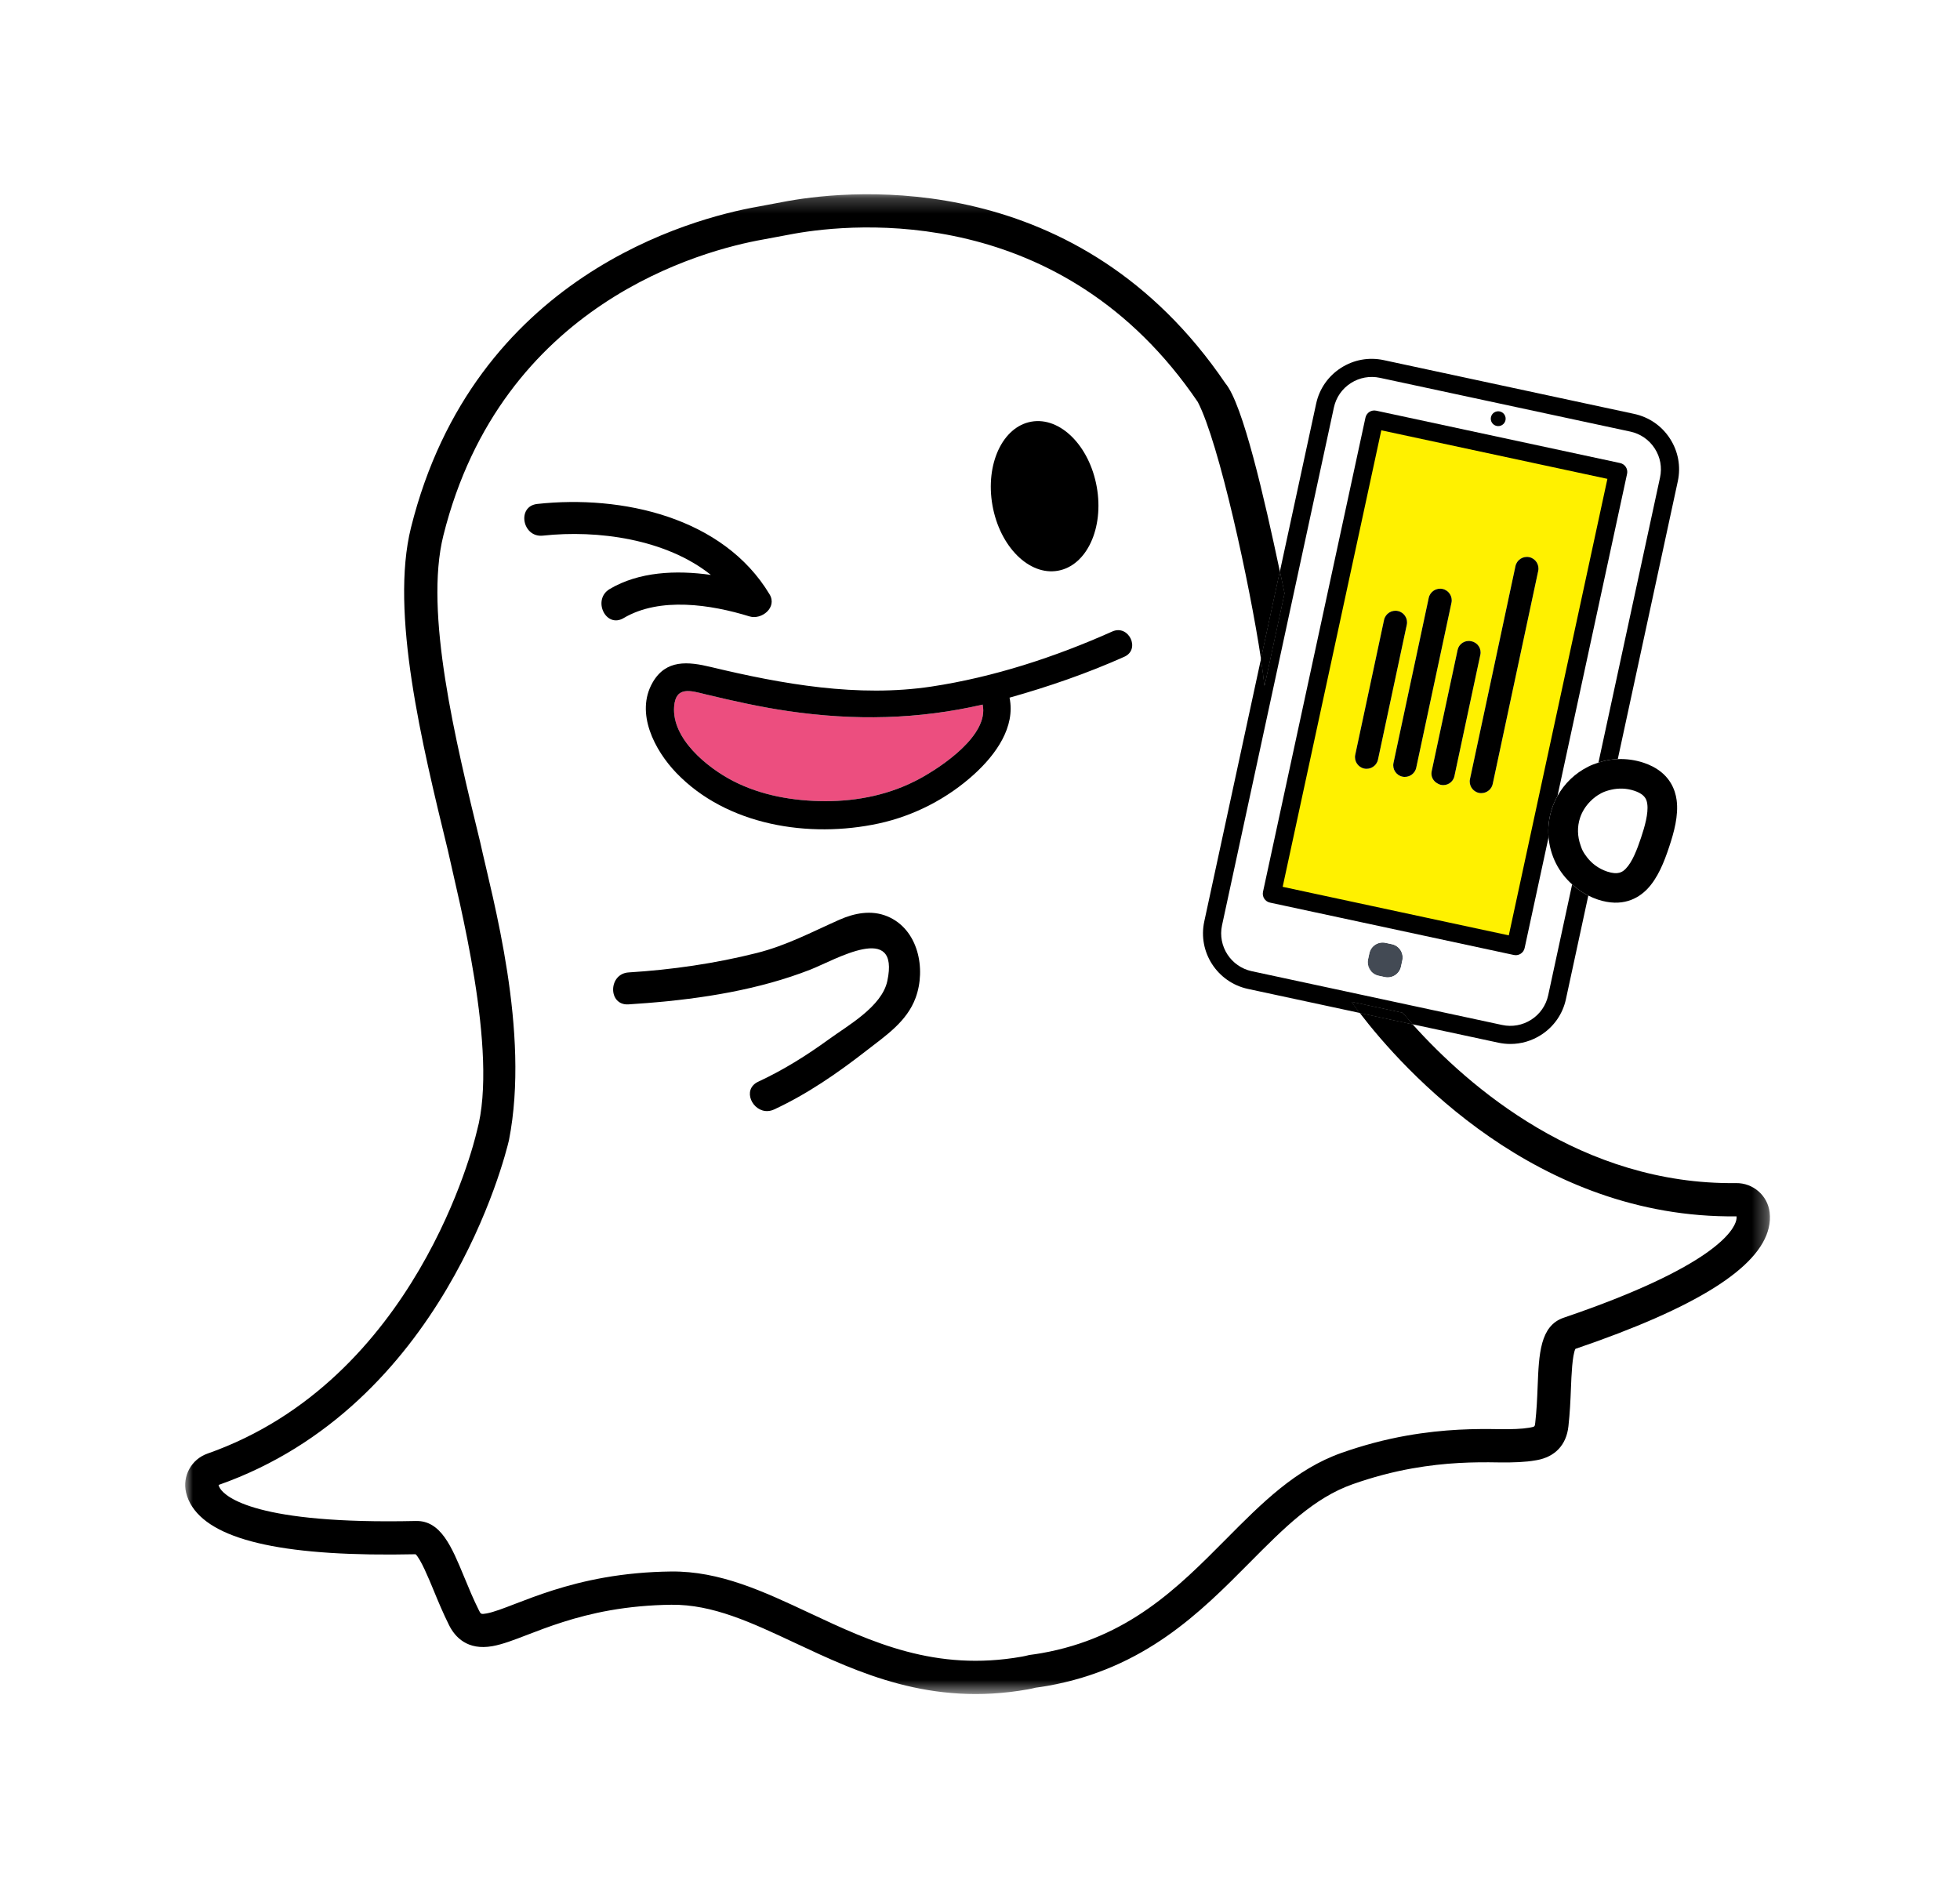 <?xml version="1.0" encoding="UTF-8"?>
<svg width="127px" height="123px" viewBox="0 0 127 123" version="1.1" xmlns="http://www.w3.org/2000/svg" xmlns:xlink="http://www.w3.org/1999/xlink">
    <!-- Generator: Sketch 44.1 (41455) - http://www.bohemiancoding.com/sketch -->
    <title>Page 1 Copy 5</title>
    <desc>Created with Sketch.</desc>
    <defs>
        <filter x="-20.9%" y="-17.7%" width="141.7%" height="143.4%" filterUnits="objectBoundingBox" id="filter-1">
            <feOffset dx="0" dy="4" in="SourceAlpha" result="shadowOffsetOuter1"></feOffset>
            <feGaussianBlur stdDeviation="6.5" in="shadowOffsetOuter1" result="shadowBlurOuter1"></feGaussianBlur>
            <feColorMatrix values="0 0 0 0 0   0 0 0 0 0   0 0 0 0 0  0 0 0 0.239 0" type="matrix" in="shadowBlurOuter1" result="shadowMatrixOuter1"></feColorMatrix>
            <feMerge>
                <feMergeNode in="shadowMatrixOuter1"></feMergeNode>
                <feMergeNode in="SourceGraphic"></feMergeNode>
            </feMerge>
        </filter>
        <polygon id="path-2" points="0 0.23 0 97.413 102.686 97.413 102.686 0.23"></polygon>
    </defs>
    <g id="Page-1" stroke="none" stroke-width="1" fill="none" fill-rule="evenodd">
        <g id="Homepage-—-Drive-Action" transform="translate(-1245, -447)">
            <g id="Page-1-Copy-5" filter="url(#filter-1)" transform="translate(1257, 455)">
                <path d="M39.075,34.078 C37.272,33.815 35.497,33.42 33.727,32.992 C32.773,32.761 31.78,32.424 31.68,33.788 C31.525,35.883 33.84,37.746 35.49,38.601 C37.323,39.55 39.426,39.911 41.476,39.914 C43.613,39.917 45.729,39.473 47.61,38.448 C48.987,37.698 52.101,35.643 51.671,33.656 C47.498,34.621 43.363,34.704 39.075,34.078" id="Fill-1" fill="#EC4E7F"></path>
                <path d="M85.557,34.888 L84.862,38.143 L84.722,38.8 C84.656,39.106 84.409,39.328 84.117,39.381 C84.024,39.398 83.927,39.399 83.828,39.379 C83.423,39.292 83.162,38.891 83.248,38.487 L83.319,38.158 L84.165,34.196 L84.585,32.226 L86.197,24.681 C86.283,24.277 86.685,24.017 87.091,24.103 C87.496,24.189 87.757,24.59 87.67,24.994 L85.557,34.888 Z M78.292,37.435 L79.226,33.064 L79.457,31.979 L79.744,30.636 L80.576,26.74 C80.662,26.336 81.065,26.076 81.47,26.162 L81.47,26.162 C81.875,26.248 82.136,26.649 82.05,27.053 L81.33,30.426 L81.028,31.838 L80.774,33.027 L79.766,37.748 C79.68,38.152 79.277,38.412 78.872,38.326 C78.467,38.24 78.206,37.839 78.292,37.435 L78.292,37.435 Z M83.397,32.874 L82.931,35.056 L82.51,37.029 L82.24,38.295 C82.156,38.687 81.765,38.94 81.371,38.857 L81.33,38.848 C81.268,38.835 81.217,38.802 81.163,38.775 C80.872,38.63 80.695,38.313 80.766,37.982 L81.736,33.437 L82.043,32.003 L82.349,30.57 L82.447,30.112 C82.53,29.719 82.921,29.466 83.316,29.55 L83.357,29.559 C83.751,29.642 84.004,30.032 83.92,30.425 L83.736,31.286 L83.397,32.874 Z M76.691,32.806 L76.882,31.91 L77.681,28.17 C77.767,27.766 78.169,27.505 78.575,27.592 C78.98,27.677 79.241,28.079 79.154,28.482 L78.606,31.051 L78.349,32.254 L78.083,33.499 L77.288,37.222 C77.202,37.626 76.8,37.886 76.395,37.8 C75.989,37.714 75.728,37.313 75.814,36.909 L76.285,34.704 L76.691,32.806 Z M77.051,15.185 L73.343,32.352 L73.06,33.663 L72.592,35.829 L70.413,45.914 L73.149,46.501 L75.169,46.935 L76.492,47.22 L86.215,49.308 L92.853,18.579 L77.051,15.185 Z" id="Fill-3" fill="#FFF100"></path>
                <path d="M77.319,51.225 L77.728,51.314 C78.206,51.416 78.676,51.113 78.779,50.637 L78.867,50.229 C78.97,49.753 78.666,49.284 78.189,49.182 L77.779,49.094 C77.302,48.991 76.831,49.294 76.729,49.77 L76.641,50.178 C76.617,50.287 76.617,50.396 76.634,50.5 C76.698,50.647 76.769,50.798 76.85,50.952 C76.97,51.085 77.13,51.185 77.319,51.225" id="Fill-5" fill="#434A54"></path>
                <path d="M76.633,50.499 C76.66,50.67 76.736,50.826 76.849,50.952 C76.77,50.798 76.698,50.647 76.633,50.499" id="Fill-7" fill="#434A54"></path>
                <path d="M86.215,49.307 L76.492,47.219 L75.17,46.935 L73.148,46.501 L70.413,45.914 L72.592,35.83 L73.06,33.663 L73.343,32.352 L77.051,15.185 L92.853,18.579 L86.215,49.307 Z M78.867,50.229 L78.779,50.637 C78.676,51.113 78.206,51.416 77.728,51.314 L77.318,51.226 C77.13,51.185 76.969,51.085 76.849,50.952 C76.736,50.826 76.66,50.669 76.633,50.499 C76.617,50.395 76.617,50.287 76.64,50.178 L76.729,49.769 C76.832,49.293 77.302,48.991 77.779,49.093 L78.189,49.181 C78.666,49.284 78.97,49.753 78.867,50.229 L78.867,50.229 Z M84.607,15.03 C84.663,14.77 84.92,14.605 85.179,14.661 C85.44,14.717 85.605,14.972 85.549,15.232 C85.493,15.491 85.237,15.656 84.977,15.6 C84.717,15.544 84.551,15.288 84.607,15.03 L84.607,15.03 Z M60.853,30.557 C58.457,31.629 55.943,32.495 53.414,33.207 C53.809,35.112 52.523,36.892 51.133,38.16 C49.399,39.74 47.226,40.866 44.931,41.361 C40.433,42.331 35.105,41.503 31.821,38.081 C30.418,36.618 29.151,34.203 30.286,32.225 C31.154,30.712 32.592,30.868 34.057,31.22 C38.691,32.332 43.598,33.206 48.361,32.487 C52.373,31.88 56.37,30.576 60.071,28.92 C61.138,28.443 61.921,30.078 60.853,30.557 L60.853,30.557 Z M47.325,52.665 C46.757,54.198 45.403,55.098 44.155,56.069 C42.274,57.533 40.328,58.883 38.161,59.89 C37.095,60.385 36.158,59.039 36.797,58.333 C36.88,58.241 36.986,58.159 37.125,58.095 C38.756,57.336 40.261,56.396 41.713,55.339 C42.923,54.459 45.138,53.229 45.493,51.574 C46.328,47.689 42.118,50.199 40.513,50.828 C37.197,52.126 33.518,52.711 29.944,52.994 C29.535,53.027 29.126,53.057 28.72,53.082 C27.385,53.165 27.405,51.093 28.734,51.011 C31.521,50.839 34.33,50.434 37.037,49.752 C38.971,49.264 40.587,48.398 42.379,47.602 C43.363,47.165 44.456,46.951 45.484,47.372 C47.503,48.199 48.02,50.789 47.325,52.665 L47.325,52.665 Z M27.507,26.168 C29.399,25.049 31.788,24.932 34.062,25.253 C31.15,22.925 26.726,22.323 23.179,22.708 C21.843,22.854 21.468,20.802 22.813,20.656 C28.302,20.058 34.86,21.508 37.867,26.513 C38.376,27.36 37.353,28.185 36.561,27.94 C34.062,27.171 30.754,26.662 28.408,28.051 C27.246,28.738 26.359,26.849 27.507,26.168 L27.507,26.168 Z M54.827,15.323 C56.695,14.993 58.591,16.886 59.066,19.555 C59.541,22.222 58.415,24.652 56.547,24.983 C54.68,25.313 52.783,23.418 52.308,20.751 C51.833,18.082 52.96,15.653 54.827,15.323 L54.827,15.323 Z M76.107,53.636 C75.896,53.362 75.719,53.121 75.575,52.921 L76.653,53.153 L78.882,53.632 L85.206,54.99 C86.88,55.349 88.53,54.287 88.891,52.618 L90.382,45.715 C90.2,45.592 90.03,45.455 89.868,45.309 C89.445,44.926 89.086,44.474 88.821,43.95 C88.55,43.411 88.391,42.835 88.341,42.251 C88.288,41.628 88.36,40.995 88.564,40.384 C88.657,40.102 88.777,39.835 88.918,39.581 C89.37,38.767 90.055,38.106 90.91,37.679 C91.126,37.571 91.348,37.486 91.574,37.412 C91.783,37.344 91.996,37.287 92.211,37.249 L96.139,19.066 C96.5,17.397 95.435,15.752 93.76,15.392 L77.54,11.909 C75.866,11.55 74.217,12.611 73.856,14.28 L71.229,26.442 L70.599,29.358 L69.934,32.433 C69.884,31.95 69.808,31.365 69.707,30.699 C68.969,25.807 66.991,16.7 65.612,14.046 C56.843,1.134 43.346,2.455 39.48,3.139 C39.399,3.153 39.323,3.168 39.25,3.181 C39.25,3.181 37.553,3.5 37.457,3.517 C33.545,4.209 20.491,7.629 16.727,22.706 C15.485,27.689 17.501,35.954 19.121,42.599 C19.913,46.217 22.362,54.853 20.979,61.882 C20.73,62.947 16.729,79.103 2.162,84.224 C2.178,84.293 2.21,84.371 2.266,84.457 C2.628,85.007 4.613,86.789 14.947,86.557 C16.563,86.52 17.265,88.219 18.078,90.188 C18.368,90.89 18.668,91.618 19.03,92.343 C19.153,92.592 19.164,92.612 19.528,92.547 C19.973,92.468 20.629,92.217 21.387,91.924 C22.764,91.394 24.651,90.668 27.146,90.227 C28.539,89.98 29.997,89.847 31.48,89.83 C34.648,89.796 37.467,91.119 40.452,92.518 C44.458,94.397 48.601,96.34 54.215,95.346 C54.357,95.322 54.495,95.291 54.631,95.256 L54.694,95.239 L54.757,95.231 C55,95.2 55.241,95.165 55.485,95.122 C61.1,94.128 64.319,90.883 67.432,87.743 C69.751,85.407 71.942,83.197 74.928,82.142 C76.326,81.65 77.74,81.274 79.134,81.028 C81.63,80.586 83.645,80.582 85.122,80.606 C85.933,80.62 86.628,80.593 87.075,80.514 C87.119,80.507 87.158,80.5 87.192,80.494 C87.441,80.449 87.452,80.433 87.478,80.19 C87.568,79.386 87.603,78.619 87.632,77.859 C87.715,75.733 87.789,73.907 89.32,73.387 C99.103,70.059 100.353,67.71 100.502,67.068 C100.526,66.969 100.529,66.888 100.521,66.817 C87.567,66.977 78.915,57.301 76.107,53.636 L76.107,53.636 Z" id="Fill-9" fill="#FFFFFF"></path>
                <path d="M94.204,39.367 C94.115,39.321 94.008,39.277 93.884,39.236 C93.396,39.074 92.886,39.06 92.398,39.172 C92.183,39.221 91.971,39.287 91.769,39.389 C91.76,39.393 91.754,39.399 91.746,39.403 C91.472,39.543 91.235,39.73 91.027,39.945 C90.742,40.238 90.517,40.587 90.384,40.985 C90.186,41.575 90.208,42.199 90.415,42.777 C90.452,42.884 90.485,42.991 90.537,43.094 C90.623,43.265 90.73,43.42 90.846,43.567 C90.992,43.75 91.155,43.916 91.342,44.057 C91.466,44.149 91.596,44.234 91.735,44.305 C91.865,44.372 92,44.429 92.139,44.476 C92.853,44.711 93.135,44.504 93.342,44.291 C93.768,43.859 94.079,43.039 94.33,42.292 C94.564,41.592 94.82,40.71 94.737,40.1 C94.703,39.844 94.615,39.579 94.204,39.367" id="Fill-11" fill="#FFFFFF"></path>
                <path d="M56.547,24.983 C58.415,24.652 59.541,22.222 59.066,19.555 C58.591,16.886 56.695,14.992 54.827,15.323 C52.96,15.653 51.833,18.082 52.308,20.751 C52.783,23.418 54.68,25.313 56.547,24.983" id="Fill-13" fill="#000000"></path>
                <path d="M28.408,28.051 C30.754,26.662 34.062,27.17 36.561,27.941 C37.353,28.185 38.376,27.36 37.866,26.513 C34.86,21.508 28.303,20.058 22.813,20.655 C21.468,20.803 21.843,22.854 23.179,22.708 C26.726,22.323 31.151,22.925 34.062,25.253 C31.788,24.932 29.399,25.048 27.507,26.167 C26.359,26.849 27.246,28.738 28.408,28.051" id="Fill-15" fill="#000000"></path>
                <path d="M47.61,38.448 C45.729,39.474 43.613,39.917 41.476,39.914 C39.425,39.91 37.324,39.55 35.49,38.601 C33.84,37.746 31.526,35.882 31.68,33.788 C31.78,32.424 32.773,32.761 33.727,32.993 C35.497,33.42 37.272,33.815 39.075,34.078 C43.363,34.704 47.498,34.62 51.671,33.656 C52.101,35.643 48.987,37.698 47.61,38.448 M60.071,28.92 C56.37,30.576 52.373,31.881 48.361,32.487 C43.598,33.206 38.691,32.332 34.057,31.219 C32.592,30.868 31.155,30.712 30.286,32.226 C29.151,34.203 30.418,36.619 31.821,38.08 C35.105,41.502 40.434,42.331 44.931,41.361 C47.226,40.865 49.399,39.741 51.133,38.16 C52.523,36.893 53.808,35.112 53.414,33.207 C55.943,32.495 58.457,31.629 60.853,30.556 C61.921,30.078 61.138,28.442 60.071,28.92" id="Fill-17" fill="#000000"></path>
                <g id="Group-21" transform="translate(0, 0.357)">
                    <mask id="mask-3" fill="white">
                        <use xlink:href="#path-2"></use>
                    </mask>
                    <g id="Clip-20"></g>
                    <path d="M102.666,66.202 C102.535,65.11 101.598,64.292 100.494,64.306 C90.479,64.429 83.165,58.067 79.529,54.013 L77.277,53.53 L76.107,53.279 C78.915,56.945 87.567,66.62 100.521,66.46 C100.529,66.53 100.526,66.612 100.502,66.711 C100.353,67.353 99.103,69.702 89.32,73.029 C87.789,73.55 87.715,75.377 87.632,77.502 C87.603,78.262 87.568,79.029 87.478,79.834 C87.452,80.077 87.442,80.093 87.192,80.137 C87.158,80.143 87.119,80.149 87.075,80.158 C86.628,80.236 85.933,80.264 85.122,80.249 C83.645,80.225 81.63,80.229 79.134,80.671 C77.74,80.918 76.326,81.293 74.928,81.786 C71.942,82.84 69.751,85.049 67.432,87.387 C64.319,90.526 61.1,93.771 55.485,94.765 C55.241,94.808 55,94.843 54.757,94.875 L54.694,94.882 L54.631,94.899 C54.495,94.934 54.357,94.964 54.215,94.99 C48.601,95.983 44.458,94.041 40.452,92.162 C37.467,90.762 34.648,89.439 31.48,89.473 C29.997,89.491 28.539,89.623 27.147,89.87 C24.651,90.312 22.764,91.037 21.387,91.567 C20.629,91.86 19.973,92.112 19.528,92.191 C19.164,92.255 19.153,92.235 19.03,91.986 C18.668,91.262 18.368,90.534 18.078,89.831 C17.265,87.863 16.563,86.163 14.947,86.2 C4.613,86.431 2.628,84.65 2.266,84.1 C2.21,84.014 2.178,83.936 2.162,83.866 C16.729,78.747 20.73,62.59 20.979,61.525 C22.362,54.496 19.913,45.86 19.121,42.242 C17.501,35.597 15.485,27.332 16.727,22.349 C20.491,7.271 33.546,3.852 37.457,3.16 C37.553,3.143 39.25,2.825 39.25,2.825 C39.323,2.811 39.399,2.797 39.48,2.782 C43.346,2.099 56.843,0.777 65.612,13.69 C66.992,16.343 68.969,25.451 69.707,30.341 L70.321,27.5 L70.931,24.674 C69.92,19.912 68.532,13.819 67.401,12.482 C57.935,-1.458 43.348,-0.09 39.103,0.661 L39.098,0.661 C39.01,0.677 38.928,0.693 38.849,0.707 C38.849,0.707 37.206,1.015 37.077,1.039 C32.843,1.788 18.706,5.502 14.631,21.829 C13.26,27.323 15.344,35.871 17.019,42.74 C17.677,45.793 20.321,55.788 18.903,60.926 C18.893,60.963 18.884,61 18.875,61.037 C18.723,61.69 14.981,77.077 1.443,81.834 C0.402,82.2 -0.195,83.289 0.058,84.361 C0.133,84.68 0.267,84.986 0.455,85.274 C1.935,87.528 6.669,88.534 14.929,88.355 C15.262,88.671 15.77,89.901 16.08,90.651 C16.384,91.39 16.7,92.152 17.095,92.945 C17.483,93.726 18.287,94.598 19.906,94.311 C20.559,94.196 21.304,93.91 22.166,93.577 C23.458,93.08 25.229,92.397 27.524,91.991 C28.798,91.766 30.138,91.644 31.504,91.628 C34.176,91.6 36.656,92.762 39.528,94.109 C43.642,96.039 48.302,98.225 54.593,97.112 C54.766,97.081 54.939,97.044 55.108,97.001 C55.313,96.974 55.581,96.937 55.862,96.887 C62.156,95.773 65.775,92.123 68.969,88.901 C71.206,86.647 73.133,84.705 75.65,83.816 C76.938,83.362 78.237,83.018 79.511,82.792 C81.702,82.405 83.484,82.376 85.085,82.404 C86.086,82.421 86.883,82.379 87.452,82.278 L87.511,82.268 L87.57,82.259 C88.764,82.047 89.495,81.269 89.627,80.067 C89.723,79.204 89.76,78.401 89.791,77.587 C89.823,76.78 89.876,75.457 90.079,75.048 C97.898,72.382 101.996,69.815 102.607,67.201 C102.686,66.867 102.706,66.53 102.666,66.202" id="Fill-19" fill="#000000" mask="url(#mask-3)"></path>
                </g>
                <path d="M45.484,47.372 C44.456,46.951 43.362,47.165 42.379,47.602 C40.587,48.398 38.971,49.264 37.037,49.752 C34.33,50.434 31.52,50.839 28.734,51.011 C27.405,51.093 27.385,53.165 28.72,53.082 C29.126,53.057 29.534,53.027 29.943,52.994 C33.518,52.711 37.197,52.126 40.512,50.828 C42.119,50.199 46.328,47.689 45.493,51.574 C45.137,53.229 42.923,54.459 41.714,55.339 C40.261,56.396 38.757,57.336 37.125,58.095 C36.986,58.159 36.88,58.241 36.797,58.333 C36.159,59.039 37.095,60.385 38.161,59.89 C40.328,58.883 42.274,57.533 44.155,56.069 C45.403,55.098 46.757,54.198 47.325,52.665 C48.02,50.789 47.503,48.199 45.484,47.372" id="Fill-22" fill="#000000"></path>
                <path d="M76.653,53.153 L75.574,52.921 C75.719,53.122 75.896,53.362 76.107,53.636 L77.277,53.887 L79.528,54.37 C79.298,54.114 79.082,53.867 78.882,53.632 L76.653,53.153 Z" id="Fill-24" fill="#000000"></path>
                <path d="M76.653,53.153 L75.574,52.921 C75.719,53.122 75.896,53.362 76.107,53.636 L77.277,53.887 L79.528,54.37 C79.298,54.114 79.082,53.867 78.882,53.632 L76.653,53.153 Z" id="Fill-26" fill="#000000"></path>
                <path d="M69.707,30.698 C69.808,31.365 69.884,31.95 69.934,32.433 L70.599,29.359 L71.229,26.441 C71.134,25.989 71.035,25.518 70.931,25.031 L70.321,27.857 L69.707,30.698 Z" id="Fill-28" fill="#000000"></path>
                <path d="M69.707,30.698 C69.808,31.365 69.884,31.95 69.934,32.433 L70.599,29.359 L71.229,26.441 C71.134,25.989 71.035,25.518 70.931,25.031 L70.321,27.857 L69.707,30.698 Z" id="Fill-30" fill="#000000"></path>
                <path d="M70.598,29.358 L69.935,32.433 C69.885,31.95 69.807,31.365 69.707,30.698 L66.032,47.709 C65.604,49.692 66.873,51.652 68.862,52.08 L76.106,53.636 C75.896,53.361 75.719,53.121 75.575,52.921 L76.653,53.152 L78.882,53.631 C79.082,53.867 79.298,54.114 79.528,54.371 L85.082,55.563 C85.343,55.619 85.606,55.647 85.867,55.647 C86.568,55.647 87.257,55.446 87.86,55.058 C88.688,54.524 89.259,53.702 89.466,52.742 L90.916,46.032 C90.895,46.022 90.872,46.016 90.852,46.005 C90.687,45.92 90.535,45.818 90.382,45.714 C90.2,45.592 90.03,45.455 89.868,45.308 L88.316,52.495 C88.174,53.149 87.785,53.709 87.222,54.072 C86.657,54.435 85.984,54.557 85.33,54.416 L78.277,52.901 L76.078,52.429 L75.089,52.216 L69.11,50.932 C67.756,50.641 66.891,49.306 67.183,47.957 L70.23,33.852 L70.905,30.729 L71.525,27.857 L74.431,14.404 C74.573,13.75 74.96,13.19 75.524,12.827 C76.089,12.464 76.763,12.342 77.416,12.483 L93.637,15.966 C94.293,16.107 94.854,16.494 95.218,17.057 C95.583,17.619 95.705,18.288 95.563,18.943 L91.573,37.413 C91.784,37.344 91.995,37.287 92.211,37.249 C92.414,37.214 92.62,37.197 92.826,37.189 L96.714,19.19 C96.922,18.23 96.742,17.246 96.207,16.42 C95.673,15.594 94.848,15.026 93.885,14.819 L77.664,11.336 C76.7,11.128 75.714,11.308 74.886,11.841 C74.058,12.374 73.488,13.197 73.281,14.157 L70.931,25.031 C71.035,25.518 71.134,25.989 71.229,26.442 L70.598,29.358 Z" id="Fill-32" fill="#000000"></path>
                <path d="M84.977,15.6 C85.237,15.656 85.493,15.491 85.549,15.232 C85.605,14.972 85.439,14.717 85.179,14.661 C84.92,14.606 84.664,14.77 84.608,15.029 C84.551,15.289 84.717,15.544 84.977,15.6" id="Fill-34" fill="#000000"></path>
                <path d="M85.764,48.61 L76.797,46.685 L75.521,46.411 L73.285,45.931 L71.112,45.464 L73.187,35.86 L73.653,33.702 L73.904,32.543 L77.503,15.883 L92.153,19.029 L85.764,48.61 Z M93.347,18.261 C93.263,18.13 93.13,18.038 92.977,18.005 L77.176,14.612 C76.854,14.542 76.544,14.745 76.476,15.062 L72.827,31.955 L72.497,33.482 L72.018,35.697 L69.837,45.79 C69.769,46.107 69.972,46.419 70.289,46.487 L73.093,47.09 L74.88,47.473 L76.291,47.776 L86.091,49.881 C86.132,49.89 86.173,49.894 86.215,49.894 C86.327,49.894 86.438,49.862 86.534,49.8 C86.665,49.716 86.757,49.583 86.79,49.431 L88.341,42.251 C88.288,41.628 88.36,40.995 88.564,40.384 C88.658,40.103 88.777,39.835 88.918,39.581 L93.428,18.702 C93.461,18.55 93.432,18.391 93.347,18.261 L93.347,18.261 Z" id="Fill-36" fill="#000000"></path>
                <path d="M93.884,39.236 C94.008,39.277 94.115,39.321 94.204,39.367 C94.615,39.579 94.703,39.844 94.737,40.1 C94.82,40.71 94.564,41.592 94.329,42.292 C94.079,43.039 93.768,43.859 93.342,44.291 C93.135,44.504 92.853,44.711 92.139,44.476 C92,44.429 91.865,44.372 91.735,44.305 C91.596,44.234 91.466,44.149 91.342,44.057 C91.155,43.916 90.992,43.75 90.846,43.567 C90.73,43.42 90.623,43.265 90.537,43.094 C90.485,42.991 90.452,42.884 90.415,42.777 C90.208,42.199 90.186,41.575 90.384,40.985 C90.517,40.587 90.742,40.238 91.027,39.945 C91.235,39.73 91.472,39.543 91.746,39.403 C91.754,39.399 91.76,39.393 91.769,39.389 C91.971,39.287 92.183,39.221 92.398,39.172 C92.886,39.06 93.396,39.074 93.884,39.236 M91.574,37.413 C91.348,37.486 91.126,37.57 90.91,37.679 C90.055,38.106 89.37,38.767 88.918,39.581 C88.777,39.835 88.657,40.103 88.564,40.384 C88.36,40.995 88.288,41.628 88.341,42.251 C88.391,42.835 88.55,43.41 88.822,43.95 C89.086,44.474 89.445,44.926 89.868,45.308 C90.03,45.455 90.2,45.592 90.382,45.714 C90.535,45.818 90.687,45.92 90.853,46.005 C90.873,46.016 90.896,46.022 90.916,46.032 C91.115,46.13 91.32,46.22 91.535,46.291 C93.112,46.812 94.135,46.22 94.714,45.63 C95.416,44.914 95.834,43.844 96.149,42.893 C96.468,41.942 96.773,40.837 96.639,39.844 C96.548,39.171 96.205,38.247 95.082,37.668 C94.904,37.577 94.706,37.492 94.486,37.42 C93.942,37.241 93.382,37.167 92.826,37.188 C92.62,37.197 92.415,37.214 92.211,37.249 C91.996,37.287 91.783,37.344 91.574,37.413" id="Fill-38" fill="#000000"></path>
                <path d="M76.691,32.806 L76.285,34.704 L75.814,36.909 C75.728,37.313 75.989,37.714 76.394,37.8 C76.799,37.886 77.202,37.626 77.288,37.222 L78.083,33.499 L78.349,32.254 L78.606,31.05 L79.154,28.482 C79.241,28.079 78.979,27.677 78.575,27.592 C78.169,27.505 77.767,27.766 77.68,28.17 L76.882,31.91 L76.691,32.806 Z" id="Fill-40" fill="#000000"></path>
                <path d="M78.872,38.326 C79.278,38.412 79.68,38.152 79.766,37.748 L80.774,33.027 L81.028,31.838 L81.33,30.426 L82.05,27.053 C82.136,26.649 81.875,26.248 81.47,26.162 L81.47,26.162 C81.065,26.076 80.663,26.336 80.576,26.74 L79.745,30.636 L79.457,31.979 L79.226,33.063 L78.293,37.435 C78.206,37.839 78.467,38.24 78.872,38.326" id="Fill-42" fill="#000000"></path>
                <path d="M81.736,33.437 L80.766,37.982 C80.695,38.313 80.872,38.63 81.163,38.776 C81.217,38.803 81.268,38.835 81.33,38.848 L81.371,38.857 C81.765,38.94 82.156,38.688 82.24,38.294 L82.51,37.03 L82.931,35.056 L83.397,32.873 L83.736,31.286 L83.921,30.424 C84.004,30.032 83.751,29.642 83.357,29.558 L83.316,29.549 C82.921,29.466 82.53,29.719 82.447,30.112 L82.349,30.571 L82.043,32.003 L81.736,33.437 Z" id="Fill-44" fill="#000000"></path>
                <path d="M83.248,38.487 C83.162,38.891 83.423,39.292 83.828,39.378 C83.926,39.399 84.023,39.398 84.117,39.381 C84.409,39.328 84.657,39.106 84.722,38.8 L84.862,38.143 L85.557,34.888 L87.67,24.994 C87.757,24.59 87.495,24.189 87.091,24.103 C86.685,24.017 86.283,24.277 86.196,24.681 L84.586,32.226 L84.165,34.195 L83.318,38.158 L83.248,38.487 Z" id="Fill-46" fill="#000000"></path>
            </g>
        </g>
    </g>
</svg>